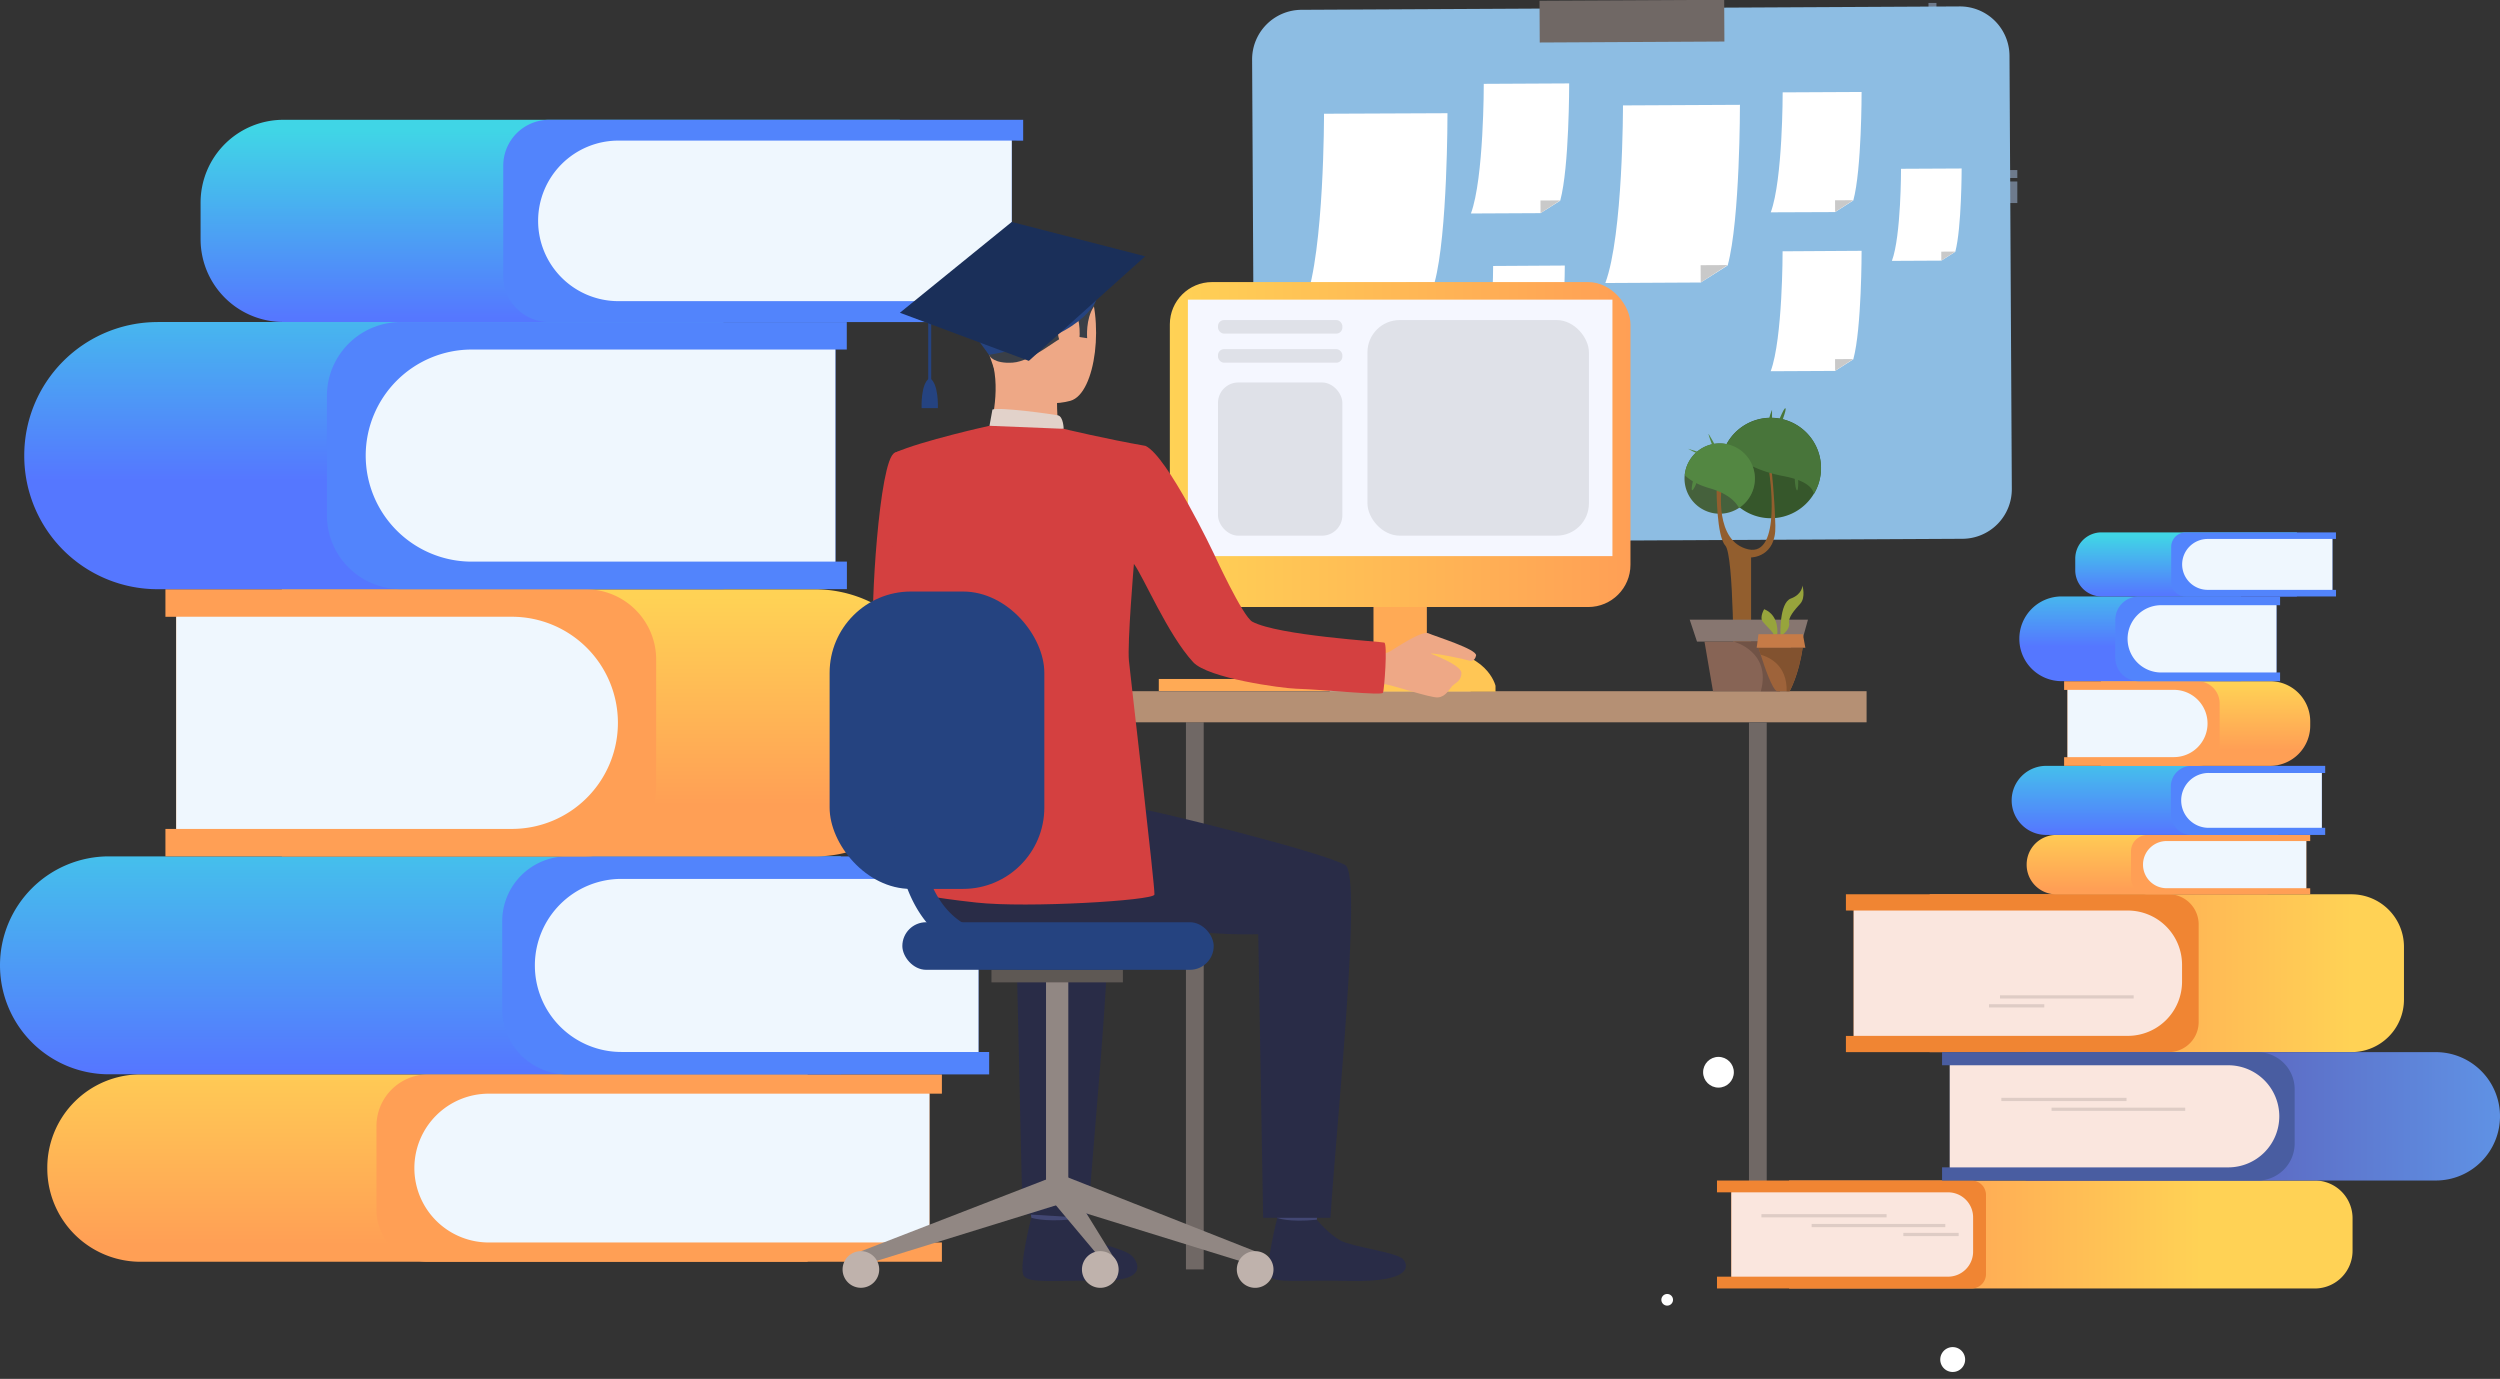 <svg xmlns="http://www.w3.org/2000/svg" xmlns:xlink="http://www.w3.org/1999/xlink" viewBox="0 0 1077.22 594.13"><rect x="0" y="0" width="1077.22" height="594.13" fill="#333333" stroke="none"/><defs><style>.cls-1{fill:#fff;}.cls-2{fill:#ebf3f7;}.cls-3{opacity:0.44;}.cls-4{fill:#b8d6ff;}.cls-5{fill:url(#linear-gradient);}.cls-6{fill:url(#linear-gradient-2);}.cls-7{fill:#ff9f55;}.cls-8{fill:#eff7fe;}.cls-9{fill:url(#linear-gradient-3);}.cls-10{fill:#5284fc;}.cls-11{fill:url(#linear-gradient-4);}.cls-12{fill:url(#linear-gradient-5);}.cls-13{fill:url(#linear-gradient-6);}.cls-14{fill:#8dbde3;}.cls-15{fill:#706865;}.cls-16{fill:#c9c9c9;}.cls-17{fill:#fa5;}.cls-18{fill:#ccbdb7;}.cls-19{fill:#b59074;}.cls-20{fill:#d44040;}.cls-21{fill:#ead8cf;}.cls-22{fill:#da9b5b;}.cls-23{fill:#424773;}.cls-24{fill:#292c47;}.cls-25{fill:#eea886;}.cls-26{fill:#3a3f47;}.cls-27{fill:#e2d2ca;}.cls-28{fill:#323657;}.cls-29{fill:#918783;}.cls-30{fill:#5e5854;}.cls-31{fill:#bfb2ac;}.cls-32{fill:#254380;}.cls-33{fill:url(#linear-gradient-7);}.cls-34{fill:#f5f7ff;}.cls-35{fill:#ffc655;}.cls-36{fill:#dfe1e8;}.cls-37{fill:#36572b;}.cls-38{fill:#45613c;}.cls-39{fill:#925e2e;}.cls-40{fill:#48753a;}.cls-41{fill:#538742;}.cls-42{fill:#877670;}.cls-43{fill:#876455;}.cls-44{fill:#715346;}.cls-45{fill:#9e633a;}.cls-46{fill:#97a43c;}.cls-47{fill:#82522f;}.cls-48{fill:#c67b47;}.cls-49{fill:#1a2f59;}.cls-50{fill:url(#linear-gradient-8);}.cls-51{fill:url(#linear-gradient-9);}.cls-52{fill:#f08533;}.cls-53{fill:#fae6de;}.cls-54{fill:url(#linear-gradient-10);}.cls-55{fill:#495da1;}.cls-56{fill:#deccc5;}.cls-57{fill:url(#linear-gradient-11);}.cls-58{fill:url(#linear-gradient-12);}.cls-59{fill:url(#linear-gradient-13);}.cls-60{fill:url(#linear-gradient-14);}.cls-61{fill:url(#linear-gradient-15);}</style><linearGradient id="linear-gradient" x1="612.01" y1="60.59" x2="623.95" y2="97.38" gradientUnits="userSpaceOnUse"><stop offset="0" stop-color="#ff9f55"/><stop offset="1" stop-color="#ffd255"/></linearGradient><linearGradient id="linear-gradient-2" x1="184.21" y1="536.52" x2="184.21" y2="449.93" xlink:href="#linear-gradient"/><linearGradient id="linear-gradient-3" x1="181.16" y1="341.27" x2="181.16" y2="461.14" gradientUnits="userSpaceOnUse"><stop offset="0" stop-color="#40d5e6"/><stop offset="1" stop-color="#57f"/></linearGradient><linearGradient id="linear-gradient-4" x1="263.65" y1="347.03" x2="263.65" y2="257.41" gradientTransform="translate(527.3 622.93) rotate(-180)" xlink:href="#linear-gradient"/><linearGradient id="linear-gradient-5" x1="161.08" y1="106.08" x2="161.08" y2="206.75" xlink:href="#linear-gradient-3"/><linearGradient id="linear-gradient-6" x1="237.08" y1="56.43" x2="237.08" y2="136.96" xlink:href="#linear-gradient-3"/><linearGradient id="linear-gradient-7" x1="-4538.39" y1="191.55" x2="-4339.91" y2="191.55" gradientTransform="matrix(-1, 0, 0, 1, -3835.84, 0)" xlink:href="#linear-gradient"/><linearGradient id="linear-gradient-8" x1="-9314.44" y1="419.35" x2="-9449.62" y2="419.35" gradientTransform="matrix(1, 0, 0, -1, 10303.42, 838.7)" xlink:href="#linear-gradient"/><linearGradient id="linear-gradient-9" x1="-9250.93" y1="531.93" x2="-9384.81" y2="531.93" gradientTransform="matrix(1, 0, 0, -1, 10220.81, 1063.86)" xlink:href="#linear-gradient"/><linearGradient id="linear-gradient-10" x1="-9548.02" y1="481.01" x2="-9292.67" y2="481.01" gradientTransform="matrix(1, 0, 0, -1, 10386.28, 962.01)" gradientUnits="userSpaceOnUse"><stop offset="0" stop-color="#609ff0"/><stop offset="1" stop-color="#5a3f9e"/></linearGradient><linearGradient id="linear-gradient-11" x1="925.19" y1="383.09" x2="925.19" y2="355.64" xlink:href="#linear-gradient"/><linearGradient id="linear-gradient-12" x1="924.22" y1="321.2" x2="924.22" y2="359.2" xlink:href="#linear-gradient-3"/><linearGradient id="linear-gradient-13" x1="950.37" y1="323.03" x2="950.37" y2="294.62" gradientTransform="translate(1900.74 623.51) rotate(-180)" xlink:href="#linear-gradient"/><linearGradient id="linear-gradient-14" x1="917.86" y1="246.65" x2="917.86" y2="278.56" xlink:href="#linear-gradient-3"/><linearGradient id="linear-gradient-15" x1="941.95" y1="230.92" x2="941.95" y2="256.44" xlink:href="#linear-gradient-3"/></defs><g id="Layer_2" data-name="Layer 2"><g id="_Layer_" data-name="&lt;Layer&gt;"><g id="livre"><path class="cls-1" d="M874.32,526a3.51,3.51,0,1,1-3.51-3.51A3.51,3.51,0,0,1,874.32,526Z"/><path class="cls-1" d="M927.09,485.77a2.52,2.52,0,1,1-1.86-3A2.52,2.52,0,0,1,927.09,485.77Z"/><path class="cls-1" d="M846.61,587.05a5.36,5.36,0,1,1-4-6.46A5.36,5.36,0,0,1,846.61,587.05Z"/><circle class="cls-1" cx="740.47" cy="462.02" r="6.62"/><path class="cls-1" d="M1010.28,523.08a2.51,2.51,0,1,1-1.86-3A2.52,2.52,0,0,1,1010.28,523.08Z"/><path class="cls-1" d="M720.82,560.63a2.51,2.51,0,1,1-1.86-3A2.51,2.51,0,0,1,720.82,560.63Z"/><line class="cls-2" x1="690.63" y1="594.13" x2="688.13" y2="594.13"/><line class="cls-2" x1="387.67" y1="594.13" x2="385.17" y2="594.13"/><g class="cls-3"><rect class="cls-4" x="823.31" y="73.27" width="45.93" height="3.43"/><rect class="cls-4" x="823.31" y="78.2" width="45.93" height="9.29"/><polygon class="cls-4" points="830.96 1.27 830.96 32.33 754.82 32.33 754.82 37.78 830.96 37.78 830.96 42.61 754.82 42.61 754.82 65.56 830.96 65.56 832.67 65.56 834.39 65.56 834.39 1.27 830.96 1.27"/></g><path class="cls-5" d="M610.75,101.66,583.82,78.19a5.31,5.31,0,0,1,7-8l19.05,16.6L637,56.5a5.3,5.3,0,0,1,7.9,7.08Z"/><path class="cls-6" d="M60.58,462.94H348a0,0,0,0,1,0,0v80.74a0,0,0,0,1,0,0H60.58a40.2,40.2,0,0,1-40.2-40.2v-.34a40.2,40.2,0,0,1,40.2-40.2Z"/><path class="cls-7" d="M400.49,471.25v64.12h5.36v8.31H184.5a22.28,22.28,0,0,1-22.29-22.28V485.23a22.29,22.29,0,0,1,22.29-22.29H405.85v8.31Z"/><path class="cls-8" d="M210.61,471.25H400.49a0,0,0,0,1,0,0v64.12a0,0,0,0,1,0,0H210.61a32.06,32.06,0,0,1-32.06-32.06v0A32.06,32.06,0,0,1,210.61,471.25Z"/><path class="cls-9" d="M46.95,369H362.31a0,0,0,0,1,0,0v93.9a0,0,0,0,1,0,0H46.95A46.95,46.95,0,0,1,0,416v0A46.95,46.95,0,0,1,46.95,369Z"/><path class="cls-10" d="M421.61,378.71v74.57h4.61v9.66H244.4a28,28,0,0,1-28-28V397a28,28,0,0,1,28-28H426.22v9.67Z"/><path class="cls-8" d="M267.76,378.71H421.61a0,0,0,0,1,0,0v74.57a0,0,0,0,1,0,0H267.76A37.28,37.28,0,0,1,230.47,416v0A37.28,37.28,0,0,1,267.76,378.71Z"/><path class="cls-11" d="M176.11,253.91H405.85a0,0,0,0,1,0,0V369a0,0,0,0,1,0,0H176.11a54.66,54.66,0,0,1-54.66-54.66v-5.8A54.66,54.66,0,0,1,176.11,253.91Z" transform="translate(527.3 622.93) rotate(180)"/><path class="cls-7" d="M75.93,265.76v91.42H71.28V369H252.44a30.3,30.3,0,0,0,30.3-30.3V284.21a30.3,30.3,0,0,0-30.3-30.3H71.28v11.85Z"/><path class="cls-8" d="M121.65,265.76H266.26a0,0,0,0,1,0,0v91.42a0,0,0,0,1,0,0H121.65a45.71,45.71,0,0,1-45.71-45.71v0A45.71,45.71,0,0,1,121.65,265.76Z" transform="translate(342.19 622.93) rotate(-180)"/><path class="cls-12" d="M67.91,138.76H311.73a0,0,0,0,1,0,0V253.88a0,0,0,0,1,0,0H67.91a57.46,57.46,0,0,1-57.46-57.46v-.19a57.46,57.46,0,0,1,57.46-57.46Z"/><path class="cls-10" d="M360,150.62V242h4.92v11.85H172.71A31.86,31.86,0,0,1,140.86,222V170.62a31.85,31.85,0,0,1,31.85-31.85H364.87v11.85Z"/><path class="cls-8" d="M203.29,150.61H359.95a0,0,0,0,1,0,0V242a0,0,0,0,1,0,0H203.29a45.71,45.71,0,0,1-45.71-45.71v0A45.71,45.71,0,0,1,203.29,150.61Z"/><path class="cls-13" d="M122.1,51.62H387.72a0,0,0,0,1,0,0v87.12a0,0,0,0,1,0,0H122.1a35.67,35.67,0,0,1-35.67-35.67V87.28A35.67,35.67,0,0,1,122.1,51.62Z"/><path class="cls-10" d="M435.94,60.58v69.19h4.93v9H236.62A19.78,19.78,0,0,1,216.85,119V71.39a19.77,19.77,0,0,1,19.77-19.77H440.87v9Z"/><path class="cls-8" d="M266.46,60.58H435.94a0,0,0,0,1,0,0v69.18a0,0,0,0,1,0,0H266.46a34.59,34.59,0,0,1-34.59-34.59v0A34.59,34.59,0,0,1,266.46,60.58Z"/><path class="cls-14" d="M845.57,232.16,562,233.62a21.37,21.37,0,0,1-21.48-21.26l-1-186.65A21.37,21.37,0,0,1,560.82,4.23L844.39,2.77A21.37,21.37,0,0,1,865.87,24l1,186.65A21.37,21.37,0,0,1,845.57,232.16Z"/><rect class="cls-15" x="663.41" y="0.2" width="79.57" height="17.97" transform="translate(-0.04 3.62) rotate(-0.3)"/><path class="cls-1" d="M623.7,48.78s.09,52.14-5.57,73l-12.26,7.76-43.37.22c8.13-22,8-80.75,8-80.75Z"/><polygon class="cls-16" points="605.87 129.58 605.83 121.7 618.13 121.64 605.87 129.58"/><path class="cls-1" d="M676.14,35.94s.06,36.07-3.86,50.53l-8.48,5.37-30,.15c5.62-15.2,5.54-55.86,5.54-55.86Z"/><polygon class="cls-16" points="663.8 91.84 663.77 86.39 672.28 86.34 663.8 91.84"/><path class="cls-1" d="M749.72,45.17s.08,49.41-5.28,69.21l-11.62,7.35-41.1.22c7.7-20.82,7.6-76.53,7.6-76.53Z"/><polygon class="cls-16" points="732.82 121.73 732.78 114.27 744.44 114.21 732.82 121.73"/><path class="cls-1" d="M802.14,108.07s.06,33.38-3.57,46.75l-7.85,5-27.75.14c5.2-14.06,5.13-51.68,5.13-51.68Z"/><polygon class="cls-16" points="790.73 159.79 790.7 154.75 798.57 154.71 790.73 159.79"/><path class="cls-1" d="M802.14,39.63s.06,33.37-3.57,46.75l-7.85,5L763,91.49c5.2-14.06,5.13-51.69,5.13-51.69Z"/><polygon class="cls-16" points="790.73 91.34 790.7 86.3 798.57 86.26 790.73 91.34"/><path class="cls-1" d="M845.25,72.6s0,25.62-2.74,35.89l-6,3.81-21.31.11c4-10.79,3.93-39.68,3.93-39.68Z"/><polygon class="cls-16" points="836.49 112.3 836.47 108.43 842.51 108.4 836.49 112.3"/><path class="cls-1" d="M674.25,114.42s0,26.6-3.27,37.26l-7.12,4-25.18.12c4.73-11.2,4.69-41.19,4.69-41.19Z"/><polygon class="cls-16" points="663.86 155.65 663.84 151.63 670.98 151.59 663.86 155.65"/><rect class="cls-1" x="564.54" y="176.23" width="75.86" height="3.94"/><rect class="cls-1" x="564.54" y="203.59" width="87.48" height="3.94"/><rect class="cls-1" x="564.54" y="189.91" width="53.88" height="3.94"/><rect class="cls-17" x="499.31" y="292.56" width="87.33" height="5.18"/><rect class="cls-15" x="511.01" y="311.24" width="7.65" height="235.75" transform="translate(1029.67 858.22) rotate(180)"/><rect class="cls-18" x="572.96" y="291.09" width="60.7" height="7.4"/><rect class="cls-17" x="591.82" y="227.93" width="22.99" height="69.81"/><rect class="cls-19" x="467.98" y="297.83" width="336.31" height="13.4"/><path class="cls-20" d="M403.43,216.7s-3.67,51.58,6.4,57.76c6.32,3.86,31.49,16.91,30.75,19.35s-14.22,21.77-14.22,21.77S378,283.74,376.45,273.7c-1.53-9.8,2.38-75.53,9-78.55,5-2.27,7.61-.4,13.88,4.26C408.16,206,403.43,216.7,403.43,216.7Z"/><path class="cls-21" d="M491.56,231.43l4.26-1.58s-5.31-12.47-7.63-12.17a58.2,58.2,0,0,0-6,1.23Z"/><path class="cls-22" d="M492.54,233.58c-.55-.4-9.06-16.74-9.06-16.74l-18.2,2.47,9.83,19.35Z"/><path class="cls-23" d="M462.93,514.8s-1.51,10.43-1.69,12-16.73-.92-16.73-.92l-1.34-12.43S460.86,513.32,462.93,514.8Z"/><path class="cls-24" d="M461.41,525.47s5.24,6.29,10.31,9,13,3.83,16,6.67c2.16,2.05,7.88,10.87-13.17,10.69s-31.2,1.24-33.45-2.14,3.26-25,3.26-25S449.37,526.56,461.41,525.47Z"/><path class="cls-23" d="M568.89,514.89s-1.5,10.44-1.69,12-16.73-.92-16.73-.92l-1.33-12.43S566.83,513.42,568.89,514.89Z"/><path class="cls-24" d="M567.38,525.57s5.24,6.29,10.31,9,23.72,5,26.71,7.83c2.17,2.05,5.77,10.3-23.85,9.53-21-.55-31.2,1.24-33.46-2.14s3.27-25,3.27-25S555.05,526.78,567.38,525.57Z"/><path class="cls-24" d="M409.58,334.5s60.13,10.18,73.71,12.31,87.22,20.46,96.43,26c7.33,4.45-3.84,111.19-6.45,151.92h-29l-2.1-122.17c-34.81.87-59.64-8.14-85-4.29s-46.48,9.32-62.58-12.28C394.59,386,394,339.22,409.58,334.5Z"/><path class="cls-24" d="M468.85,524.86l-28.27-1.74L437.83,402.6c-15,.38-20.12-.57-32.25-2l-22.82-53.05c20,4,84.08,20.16,92.63,25.34C482.72,377.3,471.46,484.14,468.85,524.86Z"/><path class="cls-25" d="M437.26,109.11s22-6.09,30.45,11,4.6,49.55-6.51,52.6-27.08-.46-31.69-11.11-8.29-25.78-7.19-35.58S431.41,111.45,437.26,109.11Z"/><path class="cls-25" d="M455.44,169.32s-.24,13,1.19,15.79-30.69,2.08-30.69,2.08,5.06-15.63,2.19-28.95S455.44,169.32,455.44,169.32Z"/><path class="cls-26" d="M426.4,153.32s1.72,3.49,10,2.93,19.28-10.6,22.81-11.5,3.74-2.9,3.74-2.9l1.87,3.32,3.62.55s-.73-8.3,2.89-13.6c1.59-2.32-2.41-32.05-29.53-25.18,0,0-20.69,3.79-21,15.35S422.38,147.2,426.4,153.32Z"/><path class="cls-27" d="M458.32,184.77s-.09-5.3-2.49-5.81-25.25-3.65-28.2-2.49l-1.27,7S432,187,458.32,184.77Z"/><path class="cls-25" d="M464.94,139.48c-.62-4.35-5.56-9.34-8.39-2.57s1.91,16.62,5.09,16.09S465.77,145.37,464.94,139.48Z"/><path class="cls-28" d="M554,247.4h0C554.17,247.47,554.19,247.48,554,247.4Z"/><path class="cls-26" d="M430.83,112.21S404,111,426.14,152.9Z"/><polygon class="cls-29" points="370.95 539.16 372.95 544.78 457.43 518.61 453.38 507.22 370.95 539.16"/><rect class="cls-29" x="450.72" y="422.76" width="9.6" height="91.84"/><rect class="cls-30" x="427.21" y="417.88" width="56.63" height="5.41"/><polygon class="cls-29" points="540.84 539.16 538.84 544.78 454.36 518.61 458.07 506.51 540.84 539.16"/><polygon class="cls-29" points="481.32 544.18 481.32 550.73 454.36 518.61 458.07 506.51 481.32 544.18"/><path class="cls-31" d="M548.73,547a7.9,7.9,0,1,1-7.89-7.89A7.9,7.9,0,0,1,548.73,547Z"/><path class="cls-31" d="M482,547a7.9,7.9,0,1,1-7.9-7.89A7.9,7.9,0,0,1,482,547Z"/><path class="cls-31" d="M378.84,547a7.89,7.89,0,1,1-7.89-7.89A7.9,7.9,0,0,1,378.84,547Z"/><rect class="cls-32" x="388.81" y="397.38" width="134.16" height="20.5" rx="10.25"/><rect class="cls-15" x="753.61" y="311.24" width="7.65" height="235.75"/><rect class="cls-33" x="504.07" y="121.54" width="198.48" height="140.02" rx="18.21"/><rect class="cls-34" x="511.85" y="129.11" width="182.93" height="110.51"/><path class="cls-35" d="M644.4,298v-2.49S640.9,280,616.12,280s-24.27,18-24.27,18Z"/><path class="cls-25" d="M591.55,282.32s5.38-.41,7.35-1.6,13.77-9.13,16.54-7.86,21.22,6.92,20.58,9.62-2.35,2.44-3.65,2-14.69-3.29-15.88-2.82c0,0,13.16,4.8,13.21,8.3s-2.75,4.36-4,5.68-2.74,4.62-6.13,4.87-19.94-5.51-23.34-5.77-9.71.21-10.14-.34S591.55,282.32,591.55,282.32Z"/><path class="cls-20" d="M493.55,192.12c-17.16-3-35.23-7.35-35.23-7.35l-32-1.3s-29.33,6.46-40.89,11.68c-1.09.49-1.1,26.17-4.1,32.9l9.57,20.21s5.54,40,6.68,57.83c.53,8.17-1.49,79-1.49,79s2.88,1.42,24.69,3.82,76.32-.87,76.66-3.44-10.55-95.94-11-100.78c-.74-7.42,2.15-41.71,2.15-41.71,4.11,5.52,14.59,30.45,25.51,42.32,6.42,7,38.23,11.25,44.23,11.45,13,.44,36.86,3,37.56,1.77.56-.76,2.07-21.14.58-21.63-1.3-.44-45.52-3-56.85-9-4.14-2.2-16.53-29.21-16.53-29.21S503,196.37,493.55,192.12Z"/><rect class="cls-32" x="357.47" y="254.88" width="92.52" height="128.14" rx="35.05"/><path class="cls-32" d="M433.6,412.78c-13.64,0-24.71-4.58-32.89-13.62-18.49-20.42-15.17-56.31-15-57.83a5.15,5.15,0,0,1,10.25,1c-.05.41-3,33,12.42,49.93,6.24,6.87,14.49,10.21,25.24,10.21a5.15,5.15,0,0,1,0,10.3Z"/><rect class="cls-36" x="524.82" y="137.91" width="53.59" height="5.84" rx="2.61"/><rect class="cls-36" x="524.82" y="150.44" width="53.59" height="5.84" rx="2.61"/><rect class="cls-36" x="524.82" y="164.8" width="53.59" height="66.02" rx="8.78"/><rect class="cls-36" x="589.22" y="137.91" width="95.43" height="92.9" rx="13.9"/><path class="cls-37" d="M763,223.3a21.65,21.65,0,1,1,18.52-10.44A21.66,21.66,0,0,1,763,223.3Z"/><path class="cls-38" d="M741,221.36a15.16,15.16,0,0,1-15.16-15.16,13.56,13.56,0,0,1,.07-1.43A15.14,15.14,0,1,1,741,221.36Z"/><path class="cls-39" d="M763.37,202.78s1.21,10.06,1.61,23.74-10.46,13.67-10.46,13.67v50.1H747s.18-51.1-3.58-55.21-3.75-23.6-3.75-23.6l2.15-1.25s-3.22,23.06,11.44,26.46,9.12-32.9,9.12-32.9Z"/><path class="cls-40" d="M768.38,205.13c-12.43-2.32-20.62-7.7-25-12.53a21.65,21.65,0,1,1,38.2,20.26C781,209.92,777.72,206.87,768.38,205.13Z"/><path class="cls-41" d="M736.6,210.36c-5-1.45-8.43-3.43-10.66-5.59a15.15,15.15,0,1,1,23.38,14.11C747.79,216,744.31,212.58,736.6,210.36Z"/><polygon class="cls-42" points="728.07 267 779.03 267 776.4 276.46 731.22 276.46 728.07 267"/><polygon class="cls-43" points="734.44 276.46 772.25 276.46 767 297.85 738.11 297.85 734.44 276.46"/><path class="cls-41" d="M739.65,193l-1.31.41s-2.05-5.59-2.19-6.35S739.65,193,739.65,193Z"/><path class="cls-41" d="M727.3,193.36l6.48,2s0,.58-.89.58S727.3,193.36,727.3,193.36Z"/><path class="cls-41" d="M729.54,206.94h1.65a8.83,8.83,0,0,1-1.65,4C728.2,212.53,729.54,206.94,729.54,206.94Z"/><path class="cls-40" d="M769.32,175.92c.67.5-2.37,7.91-2.37,7.91h-1.52S768.65,175.43,769.32,175.92Z"/><path class="cls-40" d="M762.26,182c-.27-2,1.29-5.41,1.29-5.41v5.1S762.53,184,762.26,182Z"/><path class="cls-40" d="M774.24,211.24c-.94-.76-1-7.51-1-7.51l1.48.53S775.18,212,774.24,211.24Z"/><path class="cls-44" d="M747,276.46h25.29L767,297.85h-8.28C763.4,280.64,747,276.46,747,276.46Z"/><path class="cls-45" d="M765.67,297.85c-2.07-.86-5.42-10.66-7-15.73-.57-1.8-.92-3-.92-3h19c-1.64,11.71-5.62,18.74-5.62,18.74Z"/><path class="cls-46" d="M764.15,273.27c0-.68-3-3.53-4.57-5.39s.59-5.4.59-5.4c6.79,2.81,5.62,10.79,5.62,10.79S764.15,274,764.15,273.27Z"/><path class="cls-46" d="M768,273.58h-.82s-.58-13.8,4.46-15.67,5-5.62,5-5.62,1.52,5.15-.94,7.85-5.27,5.85-4.8,8.43S768,273.58,768,273.58Z"/><path class="cls-47" d="M758.63,282.12c-.57-1.8-.92-3-.92-3h19c-1.64,11.71-5.62,18.74-5.62,18.74h-1.24C770.05,286.88,762.83,283.28,758.63,282.12Z"/><polygon class="cls-48" points="757.71 273.27 776.83 273.27 777.91 279.11 756.93 279.11 757.71 273.27"/><path class="cls-32" d="M472.28,129.45s-5.5,16.49-46.14,23.45l-4-5.47s35.93-3.93,49.22-24.45Z"/><path class="cls-32" d="M400.6,162.92c-4,2.24-3.48,12.94-3.48,12.94h7S404.58,165.16,400.6,162.92Z"/><rect class="cls-32" x="399.96" y="132.56" width="1.29" height="33.54"/><polygon class="cls-49" points="387.75 134.76 443.32 155.49 493.43 110.44 435.94 95.64 387.75 134.76"/><path class="cls-50" d="M854,385.36h181.75a0,0,0,0,1,0,0v68a0,0,0,0,1,0,0H854a22.62,22.62,0,0,1-22.62-22.62V408A22.62,22.62,0,0,1,854,385.36Z" transform="translate(1867.22 838.7) rotate(180)"/><path class="cls-51" d="M787.16,508.67H1013.7a0,0,0,0,1,0,0v46.52a0,0,0,0,1,0,0H787.16a16.25,16.25,0,0,1-16.25-16.25v-14A16.25,16.25,0,0,1,787.16,508.67Z" transform="translate(1784.6 1063.86) rotate(180)"/><path class="cls-52" d="M746,513.75v36.36h-6.17v5.08H849.52a6.22,6.22,0,0,0,6.22-6.22V514.9a6.23,6.23,0,0,0-6.22-6.23H739.83v5.08Z"/><path class="cls-53" d="M756.8,513.75h93.38a0,0,0,0,1,0,0v36.35a0,0,0,0,1,0,0H756.8A10.79,10.79,0,0,1,746,539.31V524.55a10.79,10.79,0,0,1,10.79-10.79Z" transform="translate(1596.19 1063.86) rotate(180)"/><path class="cls-52" d="M798.72,392.36v54h-3.34v7h139a13,13,0,0,0,13-12.95V398.32a13,13,0,0,0-13-13h-139v7Z"/><path class="cls-53" d="M822.09,392.36H940.22a0,0,0,0,1,0,0v54a0,0,0,0,1,0,0H822.09A23.38,23.38,0,0,1,798.72,423v-7.24A23.37,23.37,0,0,1,822.09,392.36Z" transform="translate(1738.94 838.7) rotate(180)"/><path class="cls-54" d="M900.52,453.34h176.7a0,0,0,0,1,0,0v55.32a0,0,0,0,1,0,0H900.52A27.66,27.66,0,0,1,872.86,481v0A27.66,27.66,0,0,1,900.52,453.34Z" transform="translate(1950.08 962.01) rotate(-180)"/><path class="cls-55" d="M840.15,459V503h-3.34v5.69H972.74a16,16,0,0,0,16-16V469.36a16,16,0,0,0-16-16H836.81V459Z"/><path class="cls-53" d="M862.12,459h120a0,0,0,0,1,0,0V503a0,0,0,0,1,0,0h-120a22,22,0,0,1-22-22v0A22,22,0,0,1,862.12,459Z" transform="translate(1822.24 962.01) rotate(-180)"/><rect class="cls-56" x="862.36" y="473.05" width="53.94" height="1.39" transform="translate(1778.66 947.48) rotate(180)"/><rect class="cls-56" x="883.99" y="477.27" width="57.59" height="1.39" transform="translate(1825.57 955.93) rotate(180)"/><rect class="cls-56" x="758.98" y="523.16" width="53.94" height="1.39" transform="translate(1571.89 1047.71) rotate(180)"/><rect class="cls-56" x="780.6" y="527.38" width="57.59" height="1.39" transform="translate(1618.8 1056.15) rotate(180)"/><rect class="cls-56" x="820.13" y="531.24" width="23.83" height="1.39" transform="translate(1664.09 1063.86) rotate(180)"/><rect class="cls-56" x="861.78" y="428.86" width="57.59" height="1.39" transform="translate(1781.15 859.11) rotate(180)"/><rect class="cls-56" x="857.03" y="432.72" width="23.83" height="1.39" transform="translate(1737.9 866.82) rotate(180)"/><path class="cls-57" d="M886,359.77h91.12a0,0,0,0,1,0,0v25.59a0,0,0,0,1,0,0H886a12.74,12.74,0,0,1-12.74-12.74v-.11A12.74,12.74,0,0,1,886,359.77Z"/><path class="cls-7" d="M993.74,362.4v20.33h1.7v2.63H925.28a7.06,7.06,0,0,1-7.06-7.06V366.83a7.06,7.06,0,0,1,7.06-7.06h70.16v2.63Z"/><path class="cls-8" d="M933.56,362.4h60.19a0,0,0,0,1,0,0v20.32a0,0,0,0,1,0,0H933.56a10.16,10.16,0,0,1-10.16-10.16v0A10.16,10.16,0,0,1,933.56,362.4Z"/><path class="cls-58" d="M881.68,330h100a0,0,0,0,1,0,0v29.76a0,0,0,0,1,0,0h-100a14.88,14.88,0,0,1-14.88-14.88v0A14.88,14.88,0,0,1,881.68,330Z"/><path class="cls-10" d="M1000.44,333.07V356.7h1.46v3.07H944.27a8.89,8.89,0,0,1-8.88-8.88v-12a8.89,8.89,0,0,1,8.88-8.88h57.63v3.07Z"/><path class="cls-8" d="M951.67,333.07h48.77a0,0,0,0,1,0,0V356.7a0,0,0,0,1,0,0H951.67a11.82,11.82,0,0,1-11.82-11.82v0a11.82,11.82,0,0,1,11.82-11.82Z"/><path class="cls-59" d="M922.62,293.51h72.82a0,0,0,0,1,0,0V330a0,0,0,0,1,0,0H922.62a17.33,17.33,0,0,1-17.33-17.33v-1.84A17.33,17.33,0,0,1,922.62,293.51Z" transform="translate(1900.74 623.51) rotate(180)"/><path class="cls-7" d="M890.87,297.27v29H889.4V330h57.42a9.6,9.6,0,0,0,9.6-9.6V303.11a9.6,9.6,0,0,0-9.6-9.6H889.4v3.76Z"/><path class="cls-8" d="M905.36,297.26H951.2a0,0,0,0,1,0,0v29a0,0,0,0,1,0,0H905.36a14.49,14.49,0,0,1-14.49-14.49v0a14.49,14.49,0,0,1,14.49-14.49Z" transform="translate(1842.07 623.51) rotate(180)"/><path class="cls-60" d="M888.32,257h77.28a0,0,0,0,1,0,0V293.5a0,0,0,0,1,0,0H888.32a18.21,18.21,0,0,1-18.21-18.21v-.06A18.21,18.21,0,0,1,888.32,257Z"/><path class="cls-10" d="M980.89,260.77v29h1.57v3.75H921.55a10.1,10.1,0,0,1-10.1-10.09v-16.3a10.1,10.1,0,0,1,10.1-10.1h60.91v3.76Z"/><path class="cls-8" d="M931.24,260.77h49.66a0,0,0,0,1,0,0v29a0,0,0,0,1,0,0H931.24a14.49,14.49,0,0,1-14.49-14.49v0A14.49,14.49,0,0,1,931.24,260.77Z"/><path class="cls-61" d="M905.5,229.39H989.7a0,0,0,0,1,0,0V257a0,0,0,0,1,0,0H905.5A11.31,11.31,0,0,1,894.2,245.7v-5A11.31,11.31,0,0,1,905.5,229.39Z"/><path class="cls-10" d="M1005,232.23v21.93h1.56V257H941.8a6.26,6.26,0,0,1-6.26-6.26V235.66a6.27,6.27,0,0,1,6.26-6.27h64.74v2.84Z"/><path class="cls-8" d="M951.26,232.23H1005a0,0,0,0,1,0,0v21.93a0,0,0,0,1,0,0H951.26a11,11,0,0,1-11-11v0A11,11,0,0,1,951.26,232.23Z"/></g></g></g></svg>